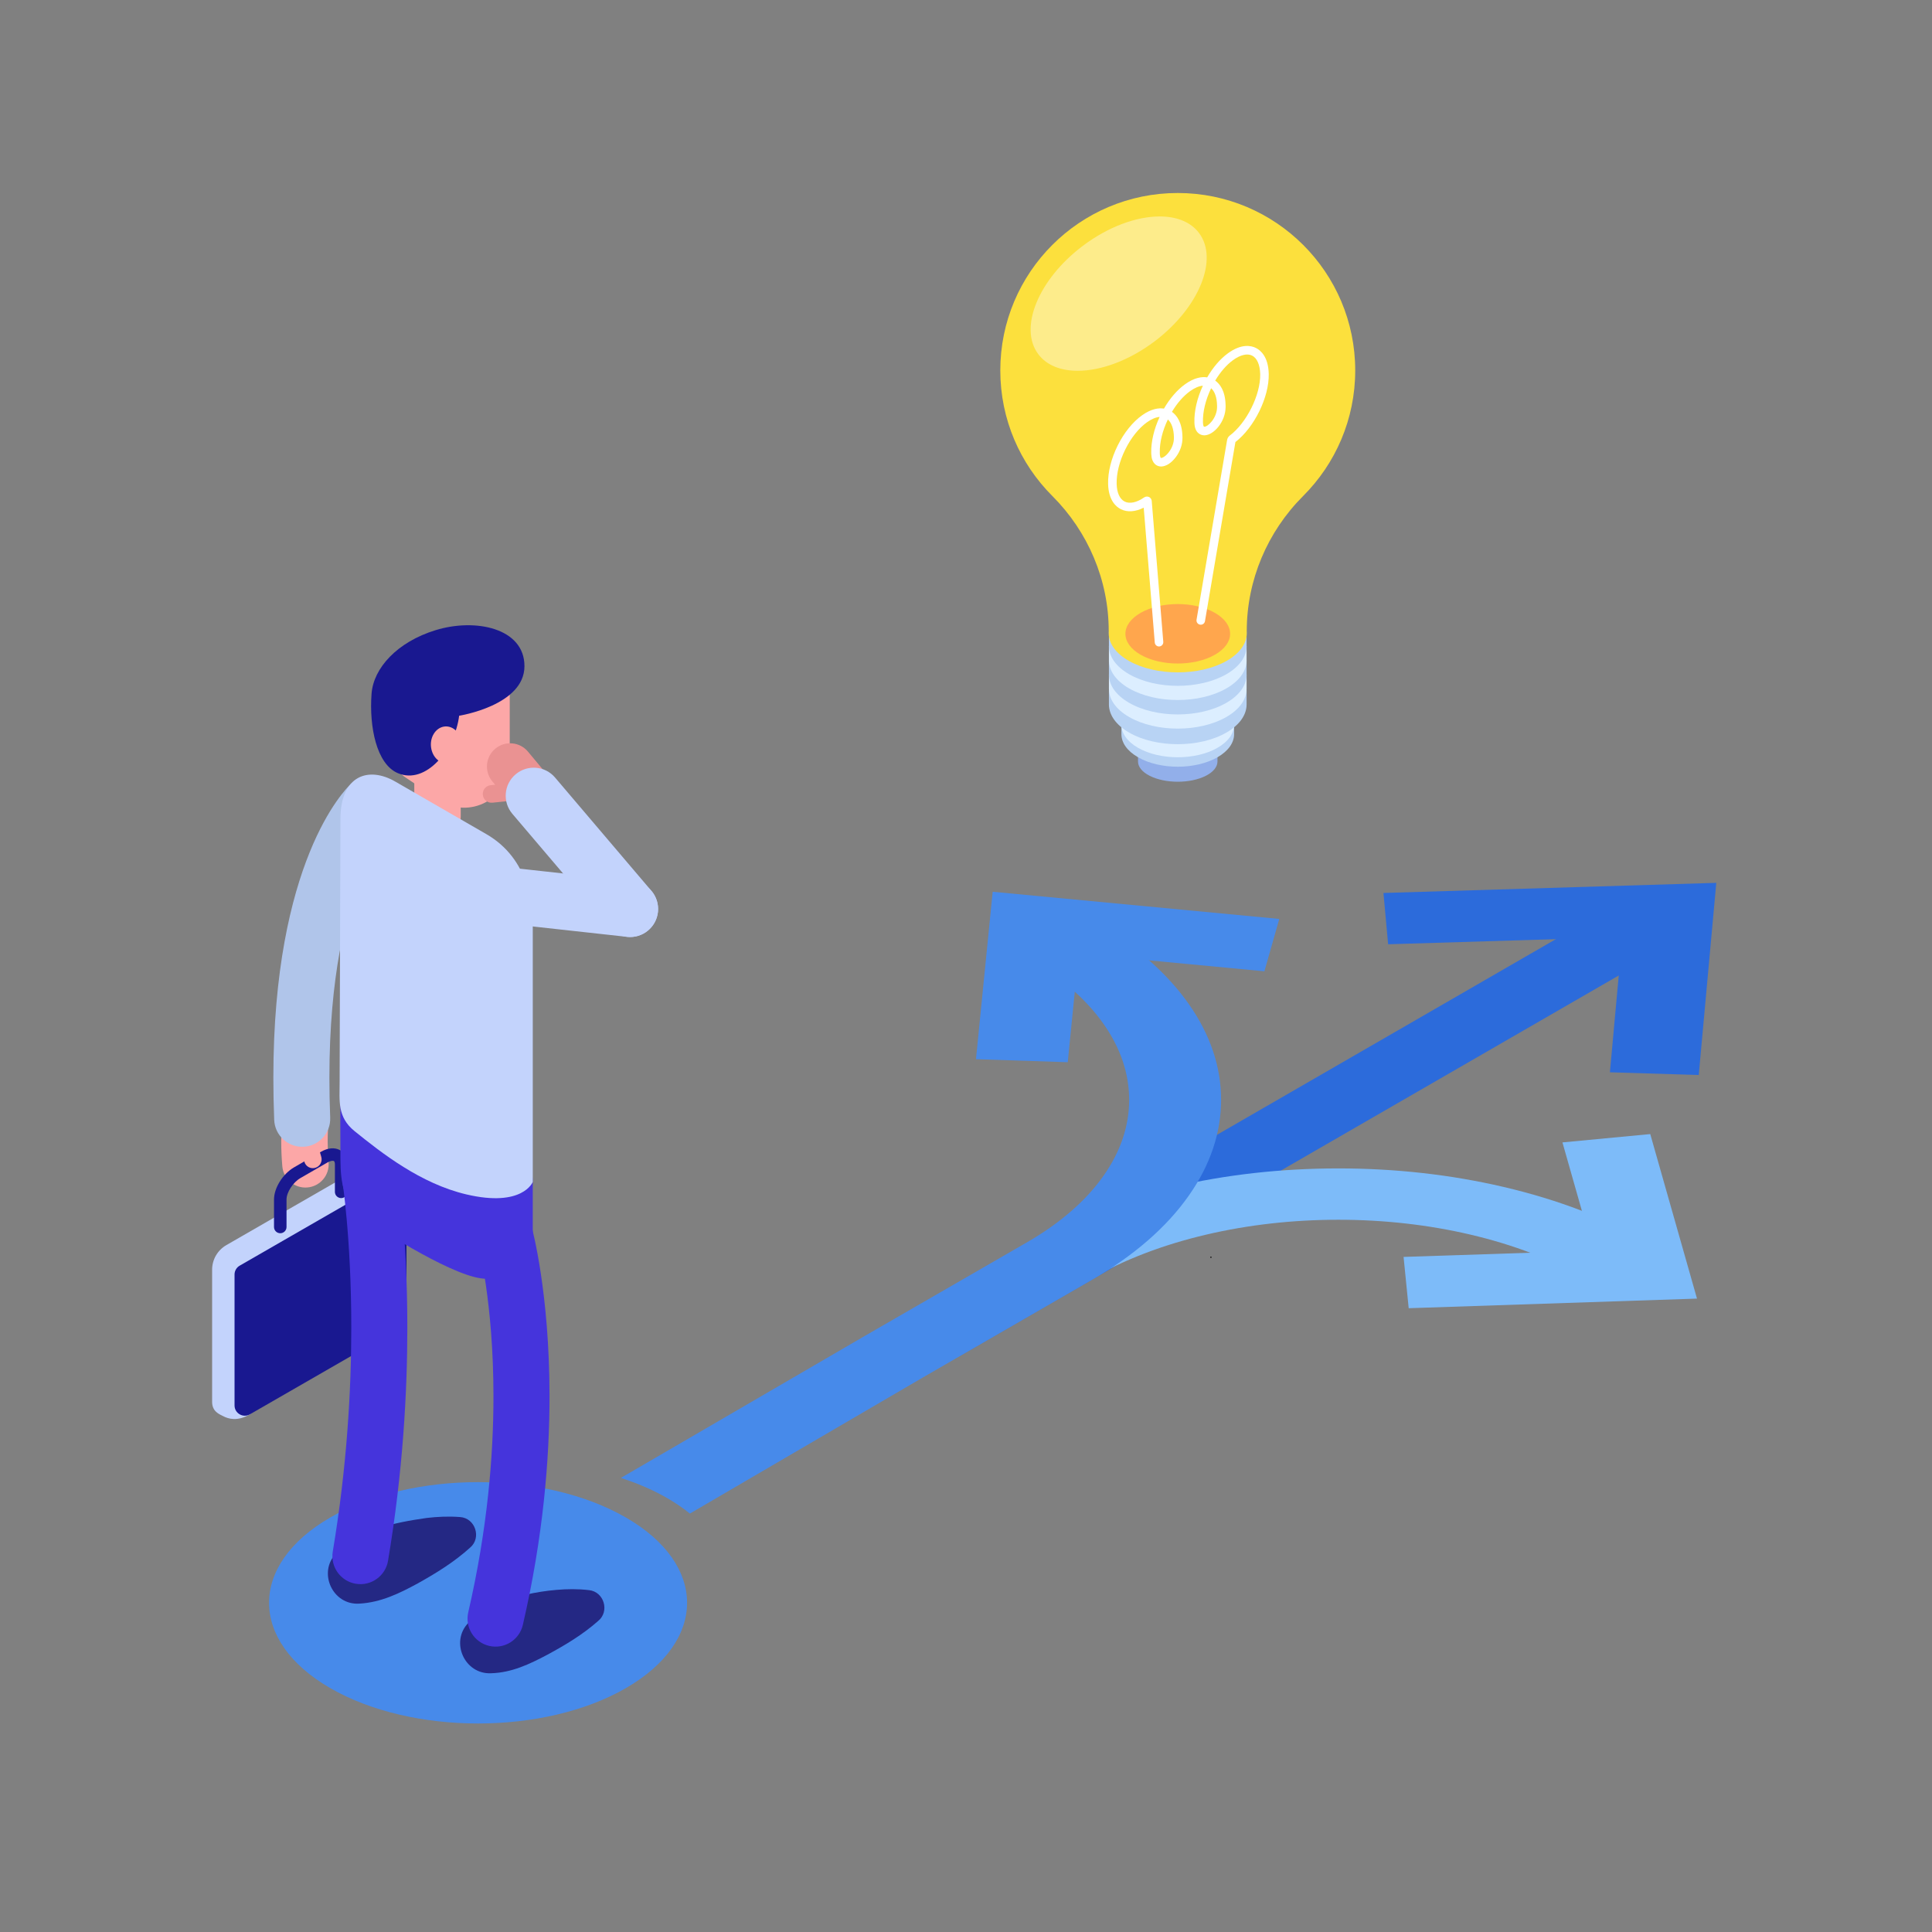 <svg xmlns="http://www.w3.org/2000/svg" xmlns:xlink="http://www.w3.org/1999/xlink" width="350" zoomAndPan="magnify" viewBox="0 0 262.5 262.5" height="350" preserveAspectRatio="xMidYMid meet" version="1.0"><rect x="0" y="0" width="262.5" height="262.5" fill="#808080" stroke="none"/><defs><g/><clipPath id="6e5a69d48a"><path d="M 187.898 119.797 L 233.18 119.797 L 233.18 146.312 L 187.898 146.312 Z M 187.898 119.797 " clip-rule="nonzero"/></clipPath><clipPath id="da3bc67b77"><path d="M 28.82 157 L 56 157 L 56 193 L 28.82 193 Z M 28.82 157 " clip-rule="nonzero"/></clipPath><clipPath id="5e9dd15b74"><path d="M 135 26.199 L 185 26.199 L 185 92 L 135 92 Z M 135 26.199 " clip-rule="nonzero"/></clipPath></defs><path fill="#2c6bdb" d="M 228.848 122.461 C 226.484 121.098 222.66 121.098 220.297 122.461 L 122.598 178.871 L 130.398 184.234 L 228.848 127.395 C 231.207 126.031 231.207 123.82 228.848 122.461 " fill-opacity="1" fill-rule="nonzero"/><g clip-path="url(#6e5a69d48a)"><path fill="#2c6bdb" d="M 188.605 128.297 L 220.414 127.328 L 218.738 145.691 L 230.809 146.062 L 233.191 119.953 L 187.969 121.328 L 188.605 128.297 " fill-opacity="1" fill-rule="nonzero"/></g><path fill="#7dbbf9" d="M 191.398 177.746 L 230.57 176.441 L 224.219 154.086 L 212.289 155.219 L 216.469 169.922 L 190.703 170.777 L 191.398 177.746 " fill-opacity="1" fill-rule="nonzero"/><path fill="#7dbbf9" d="M 224.066 168.848 C 218.371 165.555 211.723 163.008 204.309 161.273 C 197.152 159.598 189.594 158.75 181.84 158.75 C 174.086 158.75 166.527 159.598 159.371 161.273 C 151.961 163.008 145.312 165.555 139.617 168.848 L 123.684 178.047 L 131.328 183.5 L 148.164 173.781 C 152.711 171.156 158.012 169.125 163.914 167.742 C 169.621 166.406 175.652 165.727 181.84 165.727 C 188.031 165.727 194.062 166.406 199.766 167.742 C 205.672 169.125 210.973 171.156 215.52 173.781 C 217.879 175.145 221.707 175.145 224.066 173.781 C 226.426 172.418 226.426 170.207 224.066 168.848 " fill-opacity="1" fill-rule="nonzero"/><path fill="#478aea" d="M 132.605 143.91 L 145.074 144.324 L 146.547 129.578 L 171.793 131.969 L 173.816 124.855 L 134.875 121.164 L 132.605 143.91 " fill-opacity="1" fill-rule="nonzero"/><path fill="#478aea" d="M 165.91 149.434 C 165.91 153.926 164.434 158.305 161.52 162.449 C 158.508 166.742 154.078 170.594 148.359 173.895 L 125.453 187.121 L 93.734 205.648 C 92.828 204.914 91.809 204.215 90.668 203.555 C 88.746 202.445 86.617 201.531 84.355 200.805 L 117.34 181.605 L 139.527 168.797 C 144.055 166.18 147.562 163.133 149.945 159.738 C 152.25 156.461 153.418 152.992 153.418 149.434 C 153.418 145.875 152.25 142.406 149.945 139.129 C 147.562 135.734 144.055 132.688 139.527 130.074 L 135.109 127.523 L 143.945 122.422 L 148.359 124.973 C 154.078 128.273 158.508 132.125 161.52 136.418 C 164.434 140.562 165.91 144.941 165.91 149.434 " fill-opacity="1" fill-rule="nonzero"/><path fill="#478aea" d="M 85.035 206.18 C 73.945 199.777 55.965 199.777 44.875 206.18 C 33.785 212.582 33.785 222.965 44.875 229.367 C 55.965 235.77 73.945 235.77 85.035 229.367 C 96.125 222.965 96.125 212.582 85.035 206.18 " fill-opacity="1" fill-rule="nonzero"/><path fill="#fca7a7" d="M 38.441 151.02 C 38.293 152.293 38.211 153.656 38.211 155.102 C 38.211 156.176 38.258 157.301 38.359 158.473 C 38.508 160.203 40.039 161.492 41.773 161.34 C 43.512 161.188 44.793 159.66 44.645 157.926 C 44.559 156.934 44.52 155.996 44.52 155.102 C 44.52 153.898 44.59 152.781 44.707 151.746 C 44.91 150.016 43.668 148.449 41.938 148.25 C 40.207 148.051 38.645 149.289 38.441 151.02 " fill-opacity="1" fill-rule="nonzero"/><g clip-path="url(#da3bc67b77)"><path fill="#c3d3fc" d="M 30.359 192.43 C 30.992 192.758 32.234 193.18 33.953 192.164 L 35.973 190.398 L 54.422 169.469 C 54.695 169.188 54.852 168.812 54.852 168.418 L 55.23 161.277 C 55.23 158.48 54.586 158.363 54.152 158.086 C 52.941 157.316 51.402 157.281 50.16 158 L 30.75 169.176 C 29.559 169.863 28.82 171.137 28.82 172.516 L 28.82 190.461 C 28.82 191.805 29.805 192.145 30.359 192.43 " fill-opacity="1" fill-rule="nonzero"/></g><path fill="#191890" d="M 33.953 192.164 L 54.535 180.312 C 54.965 180.062 55.23 179.605 55.23 179.105 L 55.23 161.316 C 55.23 160.246 54.074 159.578 53.145 160.113 L 32.566 171.965 C 32.133 172.211 31.867 172.672 31.867 173.168 L 31.867 190.957 C 31.867 192.027 33.027 192.699 33.953 192.164 " fill-opacity="1" fill-rule="nonzero"/><path fill="#191890" d="M 39.961 158.602 L 43.621 156.488 C 44.559 155.945 45.504 155.871 46.215 156.281 C 46.84 156.641 47.199 157.34 47.199 158.199 L 47.199 161.938 C 47.199 162.402 46.82 162.785 46.352 162.785 C 45.883 162.785 45.504 162.402 45.504 161.938 L 45.504 158.199 C 45.504 157.969 45.449 157.797 45.363 157.746 C 45.273 157.695 44.965 157.672 44.469 157.957 L 40.809 160.07 C 39.809 160.648 38.93 162.008 38.93 162.973 L 38.93 166.711 C 38.93 167.18 38.551 167.559 38.082 167.559 C 37.609 167.559 37.23 167.18 37.23 166.711 L 37.23 162.973 C 37.23 161.406 38.43 159.484 39.961 158.602 " fill-opacity="1" fill-rule="nonzero"/><path fill="#b0c5ea" d="M 47.648 106.539 C 47.27 106.891 44.602 109.559 42.074 115.797 C 39.539 122.043 37.137 131.832 37.141 146.445 C 37.141 148.273 37.176 150.176 37.254 152.16 C 37.34 154.258 39.113 155.895 41.215 155.809 C 43.312 155.727 44.949 153.953 44.863 151.855 C 44.789 149.969 44.754 148.168 44.754 146.445 C 44.754 132.656 47.008 123.887 49.129 118.664 C 50.188 116.051 51.219 114.324 51.934 113.289 C 52.289 112.773 52.566 112.434 52.734 112.242 C 52.816 112.145 52.871 112.086 52.891 112.062 L 52.906 112.051 L 52.871 112.02 L 52.902 112.051 L 52.906 112.051 L 52.871 112.02 L 52.902 112.051 L 51.375 110.512 L 52.859 112.098 L 52.902 112.051 L 51.375 110.512 L 52.859 112.098 C 54.395 110.656 54.469 108.25 53.031 106.715 C 51.594 105.18 49.184 105.102 47.648 106.539 " fill-opacity="1" fill-rule="nonzero"/><path fill="#fca7a7" d="M 41.176 157.238 L 41.355 157.852 C 41.539 158.488 42.199 158.855 42.836 158.668 C 43.469 158.488 43.836 157.824 43.652 157.188 L 43.477 156.574 C 43.293 155.941 42.629 155.574 41.996 155.758 C 41.359 155.941 40.996 156.605 41.176 157.238 " fill-opacity="1" fill-rule="nonzero"/><path fill="#fca7a7" d="M 56.289 103.043 L 56.289 110.922 C 56.289 112.664 57.703 114.078 59.445 114.078 C 61.188 114.078 62.598 112.664 62.598 110.922 L 62.598 103.043 C 62.598 101.301 61.188 99.891 59.445 99.891 C 57.703 99.891 56.289 101.301 56.289 103.043 " fill-opacity="1" fill-rule="nonzero"/><path fill="#fca7a7" d="M 59.539 89.957 L 64.898 89.957 C 67.309 89.957 69.258 91.906 69.258 94.316 L 69.258 103.555 C 69.258 108.477 63.785 111.422 59.676 108.711 L 54.902 105.5 C 52.586 103.648 52.039 102.301 52.039 99.746 C 52.039 91.379 55.359 89.957 59.539 89.957 " fill-opacity="1" fill-rule="nonzero"/><path fill="#242884" d="M 63.613 220.52 C 65.754 218.32 68.516 217.34 71.379 216.68 C 72.77 216.359 74.18 216.137 75.617 216.016 C 77.055 215.891 78.5 215.871 80.035 216.051 C 82.082 216.27 82.859 218.949 81.277 220.234 C 79.164 222.105 76.797 223.512 74.375 224.824 C 71.949 226.109 69.523 227.266 66.723 227.344 C 63.117 227.512 61.148 223.09 63.613 220.52 " fill-opacity="1" fill-rule="nonzero"/><path fill="#242884" d="M 45.664 211.059 C 48.977 207.797 53.555 206.879 57.965 206.246 C 59.441 206.074 60.93 206 62.508 206.121 C 64.578 206.254 65.449 208.934 63.887 210.262 C 61.707 212.238 59.266 213.738 56.758 215.137 C 54.25 216.504 51.727 217.727 48.824 217.883 C 45.176 218.121 43.152 213.641 45.664 211.059 " fill-opacity="1" fill-rule="nonzero"/><path fill="#4534dc" d="M 46.465 160.102 L 47.211 159.98 L 46.465 160.098 L 46.465 160.102 L 47.211 159.98 L 46.465 160.098 C 46.477 160.191 47.73 168.039 47.73 180.379 C 47.73 188.781 47.148 199.266 45.215 210.801 C 44.867 212.875 46.266 214.84 48.34 215.184 C 50.414 215.535 52.375 214.137 52.723 212.062 C 54.742 200.031 55.344 189.129 55.344 180.379 C 55.344 167.32 54.004 159.035 53.98 158.879 C 53.641 156.805 51.684 155.395 49.609 155.73 C 47.535 156.07 46.125 158.027 46.465 160.102 " fill-opacity="1" fill-rule="nonzero"/><path fill="#4534dc" d="M 68.359 154.43 L 50.328 144.145 C 48.465 143.184 46.246 144.539 46.246 146.633 C 46.242 149.676 46.242 155.625 46.254 157.535 C 46.27 160.914 46.77 163.738 49.652 165.695 C 51.973 167.27 62.215 173.852 66.133 173.742 C 70.047 173.633 72.387 170.773 72.387 167.867 L 72.387 160.656 C 72.387 157.969 70.809 155.531 68.359 154.43 " fill-opacity="1" fill-rule="nonzero"/><path fill="#c3d3fc" d="M 72.387 160.594 C 72.387 160.594 72.387 128.676 72.387 125.871 C 72.387 123.062 71.941 116.723 66.086 113.336 C 60.227 109.957 57.27 108.25 53.691 106.184 C 50.117 104.121 46.254 105.285 46.254 111.301 L 46.145 146.977 C 46.145 149.523 45.793 151.762 48.172 153.684 C 51.848 156.656 57.137 160.816 63.359 162.281 C 71.02 164.086 72.387 160.594 72.387 160.594 " fill-opacity="1" fill-rule="nonzero"/><path fill="#ea9292" d="M 76.352 107.664 L 71.738 102.125 C 70.625 100.789 68.637 100.605 67.297 101.719 C 65.957 102.836 65.777 104.824 66.891 106.164 L 71.504 111.703 C 72.617 113.039 74.605 113.223 75.945 112.109 C 77.285 110.992 77.465 109.008 76.352 107.664 " fill-opacity="1" fill-rule="nonzero"/><path fill="#ea9292" d="M 66.914 109.062 L 69.84 108.758 C 70.496 108.688 70.973 108.102 70.906 107.441 C 70.836 106.785 70.246 106.309 69.59 106.379 L 66.668 106.684 C 66.008 106.75 65.531 107.34 65.602 108 C 65.668 108.656 66.258 109.133 66.914 109.062 " fill-opacity="1" fill-rule="nonzero"/><path fill="#c3d3fc" d="M 88.508 121.039 L 75.418 105.645 C 74.059 104.043 71.656 103.852 70.051 105.211 C 68.449 106.574 68.254 108.977 69.617 110.578 L 82.707 125.973 C 84.07 127.574 86.473 127.77 88.074 126.406 C 89.676 125.043 89.871 122.641 88.508 121.039 " fill-opacity="1" fill-rule="nonzero"/><path fill="#4534dc" d="M 64.91 168.77 L 64.949 168.758 L 64.91 168.77 L 64.949 168.758 L 64.91 168.77 C 64.977 169.016 67.047 176.879 67.047 189.719 C 67.047 197.758 66.238 207.75 63.621 219.062 C 63.145 221.109 64.422 223.152 66.469 223.629 C 68.52 224.102 70.562 222.828 71.039 220.777 C 73.801 208.84 74.664 198.27 74.664 189.719 C 74.66 175.617 72.32 167.008 72.25 166.75 C 71.691 164.723 69.598 163.531 67.57 164.09 C 65.543 164.645 64.352 166.742 64.91 168.77 " fill-opacity="1" fill-rule="nonzero"/><path fill="#191890" d="M 54.043 105.043 C 57.895 106.695 61.836 101.762 62.383 97.246 C 62.383 97.246 71.25 95.863 71.258 90.516 C 71.266 85.348 64.613 83.949 59.184 85.621 C 53.949 87.227 50.746 90.781 50.484 94.242 C 50.145 98.801 51.172 103.812 54.043 105.043 " fill-opacity="1" fill-rule="nonzero"/><path fill="#fca7a7" d="M 61.863 99.191 C 60.914 98.367 59.602 98.602 58.93 99.715 C 58.258 100.824 58.484 102.395 59.43 103.223 C 60.383 104.047 61.695 103.816 62.367 102.703 C 63.039 101.59 62.816 100.02 61.863 99.191 " fill-opacity="1" fill-rule="nonzero"/><path fill="#c3d3fc" d="M 66.082 125.184 L 85.191 127.289 C 87.281 127.523 89.16 126.012 89.395 123.922 C 89.621 121.836 88.117 119.953 86.027 119.723 L 66.914 117.617 C 64.824 117.387 62.945 118.891 62.715 120.984 C 62.484 123.074 63.992 124.953 66.082 125.184 " fill-opacity="1" fill-rule="nonzero"/><path fill="#92afea" d="M 154.621 102.281 L 154.621 103.461 C 154.621 104.168 155.152 104.871 156.203 105.406 C 158.312 106.484 161.73 106.484 163.84 105.406 C 164.891 104.871 165.418 104.168 165.418 103.461 L 165.418 102.281 L 154.621 102.281 " fill-opacity="1" fill-rule="nonzero"/><path fill="#b8d3f4" d="M 152.367 97.855 L 152.367 99.754 C 152.367 100.887 153.113 102.016 154.609 102.879 C 157.598 104.605 162.445 104.605 165.434 102.879 C 166.93 102.016 167.676 100.887 167.676 99.754 L 167.676 97.855 L 152.367 97.855 " fill-opacity="1" fill-rule="nonzero"/><path fill="#dceeff" d="M 152.367 96.57 L 152.367 98.469 C 152.367 99.602 153.113 100.734 154.609 101.598 C 157.598 103.32 162.445 103.32 165.434 101.598 C 166.93 100.734 167.676 99.602 167.676 98.469 L 167.676 96.57 L 152.367 96.57 " fill-opacity="1" fill-rule="nonzero"/><path fill="#b8d3f4" d="M 150.668 93.789 L 150.668 95.715 C 150.668 97.094 151.582 98.48 153.406 99.531 C 157.059 101.641 162.98 101.641 166.633 99.531 C 168.461 98.48 169.375 97.094 169.375 95.715 L 169.375 93.789 L 150.668 93.789 " fill-opacity="1" fill-rule="nonzero"/><path fill="#dceeff" d="M 150.668 91.668 L 150.668 93.594 C 150.668 94.977 151.582 96.359 153.406 97.414 C 157.059 99.523 162.98 99.523 166.633 97.414 C 168.461 96.359 169.375 94.977 169.375 93.594 L 169.375 91.668 L 150.668 91.668 " fill-opacity="1" fill-rule="nonzero"/><path fill="#b8d3f4" d="M 150.668 89.742 L 150.668 91.668 C 150.668 93.051 151.582 94.434 153.406 95.488 C 157.059 97.598 162.98 97.598 166.633 95.488 C 168.461 94.434 169.375 93.051 169.375 91.668 L 169.375 89.742 L 150.668 89.742 " fill-opacity="1" fill-rule="nonzero"/><path fill="#dceeff" d="M 150.668 87.785 L 150.668 89.711 C 150.668 91.094 151.582 92.477 153.406 93.531 C 157.059 95.637 162.98 95.637 166.633 93.531 C 168.461 92.477 169.375 91.094 169.375 89.711 L 169.375 87.785 L 150.668 87.785 " fill-opacity="1" fill-rule="nonzero"/><path fill="#b8d3f4" d="M 150.668 85.859 L 150.668 87.785 C 150.668 89.168 151.582 90.547 153.406 91.602 C 157.059 93.711 162.98 93.711 166.633 91.602 C 168.461 90.547 169.375 89.168 169.375 87.785 L 169.375 85.859 L 150.668 85.859 " fill-opacity="1" fill-rule="nonzero"/><path fill="#2a8efe" d="M 166.633 82.039 C 170.285 84.148 170.285 87.57 166.633 89.676 C 162.98 91.785 157.059 91.785 153.406 89.676 C 149.754 87.57 149.754 84.148 153.406 82.039 C 157.059 79.934 162.98 79.934 166.633 82.039 " fill-opacity="1" fill-rule="nonzero"/><g clip-path="url(#5e9dd15b74)"><path fill="#fce03d" d="M 184.133 50.332 C 184.133 37.016 173.336 26.223 160.02 26.223 C 146.703 26.223 135.91 37.016 135.91 50.332 C 135.91 56.992 138.609 63.02 142.973 67.383 C 147.852 72.254 150.641 78.836 150.641 85.73 L 150.641 86.027 C 150.641 87.391 151.555 88.754 153.387 89.797 C 157.051 91.875 162.992 91.875 166.656 89.797 C 168.484 88.754 169.398 87.391 169.398 86.027 L 169.398 85.73 C 169.398 78.836 172.191 72.254 177.066 67.383 C 181.434 63.02 184.133 56.992 184.133 50.332 " fill-opacity="1" fill-rule="nonzero"/></g><path fill="#ffa64d" d="M 165.051 83.258 C 167.828 84.836 167.828 87.395 165.051 88.969 C 162.273 90.547 157.77 90.547 154.992 88.969 C 152.215 87.395 152.215 84.836 154.992 83.258 C 157.77 81.68 162.273 81.68 165.051 83.258 " fill-opacity="1" fill-rule="nonzero"/><path fill="#fdec8b" d="M 146.426 50.379 C 144.137 50.379 142.223 49.648 141.082 48.137 C 138.379 44.562 141.074 37.973 147.102 33.418 C 150.586 30.785 154.422 29.41 157.562 29.41 C 159.848 29.41 161.766 30.141 162.906 31.648 C 165.605 35.223 162.914 41.816 156.887 46.371 C 153.398 49.004 149.562 50.379 146.426 50.379 " fill-opacity="1" fill-rule="nonzero"/><path fill="#ffffff" d="M 164.555 52.75 C 163.797 54.336 163.402 55.973 163.445 57.367 L 163.449 57.449 C 163.461 57.797 163.543 57.93 163.566 57.961 L 163.629 57.984 C 164.133 57.977 165.363 56.793 165.363 55.277 C 165.359 55.207 165.359 55.133 165.359 55.062 C 165.336 53.996 165.047 53.18 164.555 52.75 Z M 167.871 59.957 L 167.867 59.973 Z M 158.676 56.996 C 157.938 58.535 157.547 60.129 157.582 61.492 C 157.582 61.562 157.586 61.633 157.586 61.703 C 157.605 62.043 157.684 62.168 157.707 62.199 L 157.766 62.223 C 157.953 62.215 158.387 62 158.816 61.43 C 159.258 60.852 159.508 60.141 159.5 59.492 L 159.5 59.406 C 159.48 58.293 159.184 57.438 158.676 56.996 Z M 157.473 87.836 C 157.176 87.836 156.922 87.605 156.898 87.301 L 155.395 68.977 C 154.266 69.547 153.16 69.629 152.277 69.176 C 151.656 68.863 150.609 67.996 150.559 65.75 C 150.52 64.156 150.98 62.312 151.848 60.555 C 152.719 58.797 153.902 57.328 155.184 56.418 C 156.438 55.527 157.441 55.406 158.145 55.516 C 158.945 54.137 159.941 52.98 161.004 52.215 C 162.281 51.289 163.309 51.164 164.02 51.273 C 164.805 49.914 165.781 48.777 166.82 48.016 C 168.68 46.652 170.004 46.961 170.629 47.27 C 171.262 47.582 172.332 48.457 172.383 50.805 C 172.453 53.941 170.434 58.066 167.855 60.062 L 163.719 84.398 C 163.668 84.715 163.367 84.926 163.051 84.871 C 162.734 84.82 162.523 84.52 162.574 84.203 L 166.723 59.797 C 166.758 59.562 166.887 59.336 167.066 59.199 C 169.383 57.461 171.285 53.629 171.223 50.828 C 171.191 49.562 170.793 48.645 170.117 48.312 C 169.453 47.984 168.504 48.219 167.508 48.949 C 166.629 49.594 165.801 50.555 165.109 51.711 C 165.723 52.145 166.477 53.074 166.52 55.035 C 166.523 55.117 166.523 55.195 166.523 55.273 C 166.523 57.297 164.918 59.121 163.652 59.148 C 163.023 59.156 162.332 58.73 162.289 57.492 L 162.285 57.402 C 162.238 55.875 162.645 54.109 163.434 52.406 C 162.91 52.445 162.312 52.703 161.68 53.156 C 160.785 53.805 159.934 54.777 159.23 55.957 C 159.855 56.398 160.629 57.359 160.66 59.391 L 160.66 59.48 C 160.672 60.395 160.344 61.34 159.742 62.129 C 159.164 62.898 158.438 63.363 157.797 63.383 L 157.762 63.383 C 157.148 63.383 156.484 62.957 156.43 61.754 C 156.422 61.676 156.422 61.598 156.418 61.52 C 156.387 60.023 156.789 58.305 157.559 56.648 C 157.047 56.688 156.469 56.93 155.855 57.363 C 154.73 58.164 153.676 59.48 152.891 61.07 C 152.102 62.664 151.688 64.316 151.719 65.727 C 151.746 66.941 152.129 67.801 152.805 68.145 C 153.48 68.488 154.445 68.285 155.445 67.59 C 155.637 67.461 155.875 67.43 156.078 67.512 C 156.281 67.59 156.43 67.77 156.473 67.988 L 156.484 68.059 L 158.055 87.207 C 158.078 87.527 157.84 87.809 157.523 87.832 L 157.473 87.836 " fill-opacity="1" fill-rule="nonzero"/><g fill="#000000" fill-opacity="1"><g transform="translate(164.384, 170.892)"><g><path d="M 0.062 -0.062 C 0.062 -0.094 0.066 -0.113 0.078 -0.125 C 0.086 -0.145 0.109 -0.156 0.141 -0.156 C 0.172 -0.156 0.191 -0.145 0.203 -0.125 C 0.223 -0.113 0.234 -0.094 0.234 -0.062 C 0.234 -0.039 0.223 -0.02 0.203 0 C 0.191 0.008 0.172 0.016 0.141 0.016 C 0.117 0.016 0.098 0.008 0.078 0 C 0.066 -0.02 0.062 -0.039 0.062 -0.062 Z M 0.062 -0.062 "/></g></g></g></svg>
